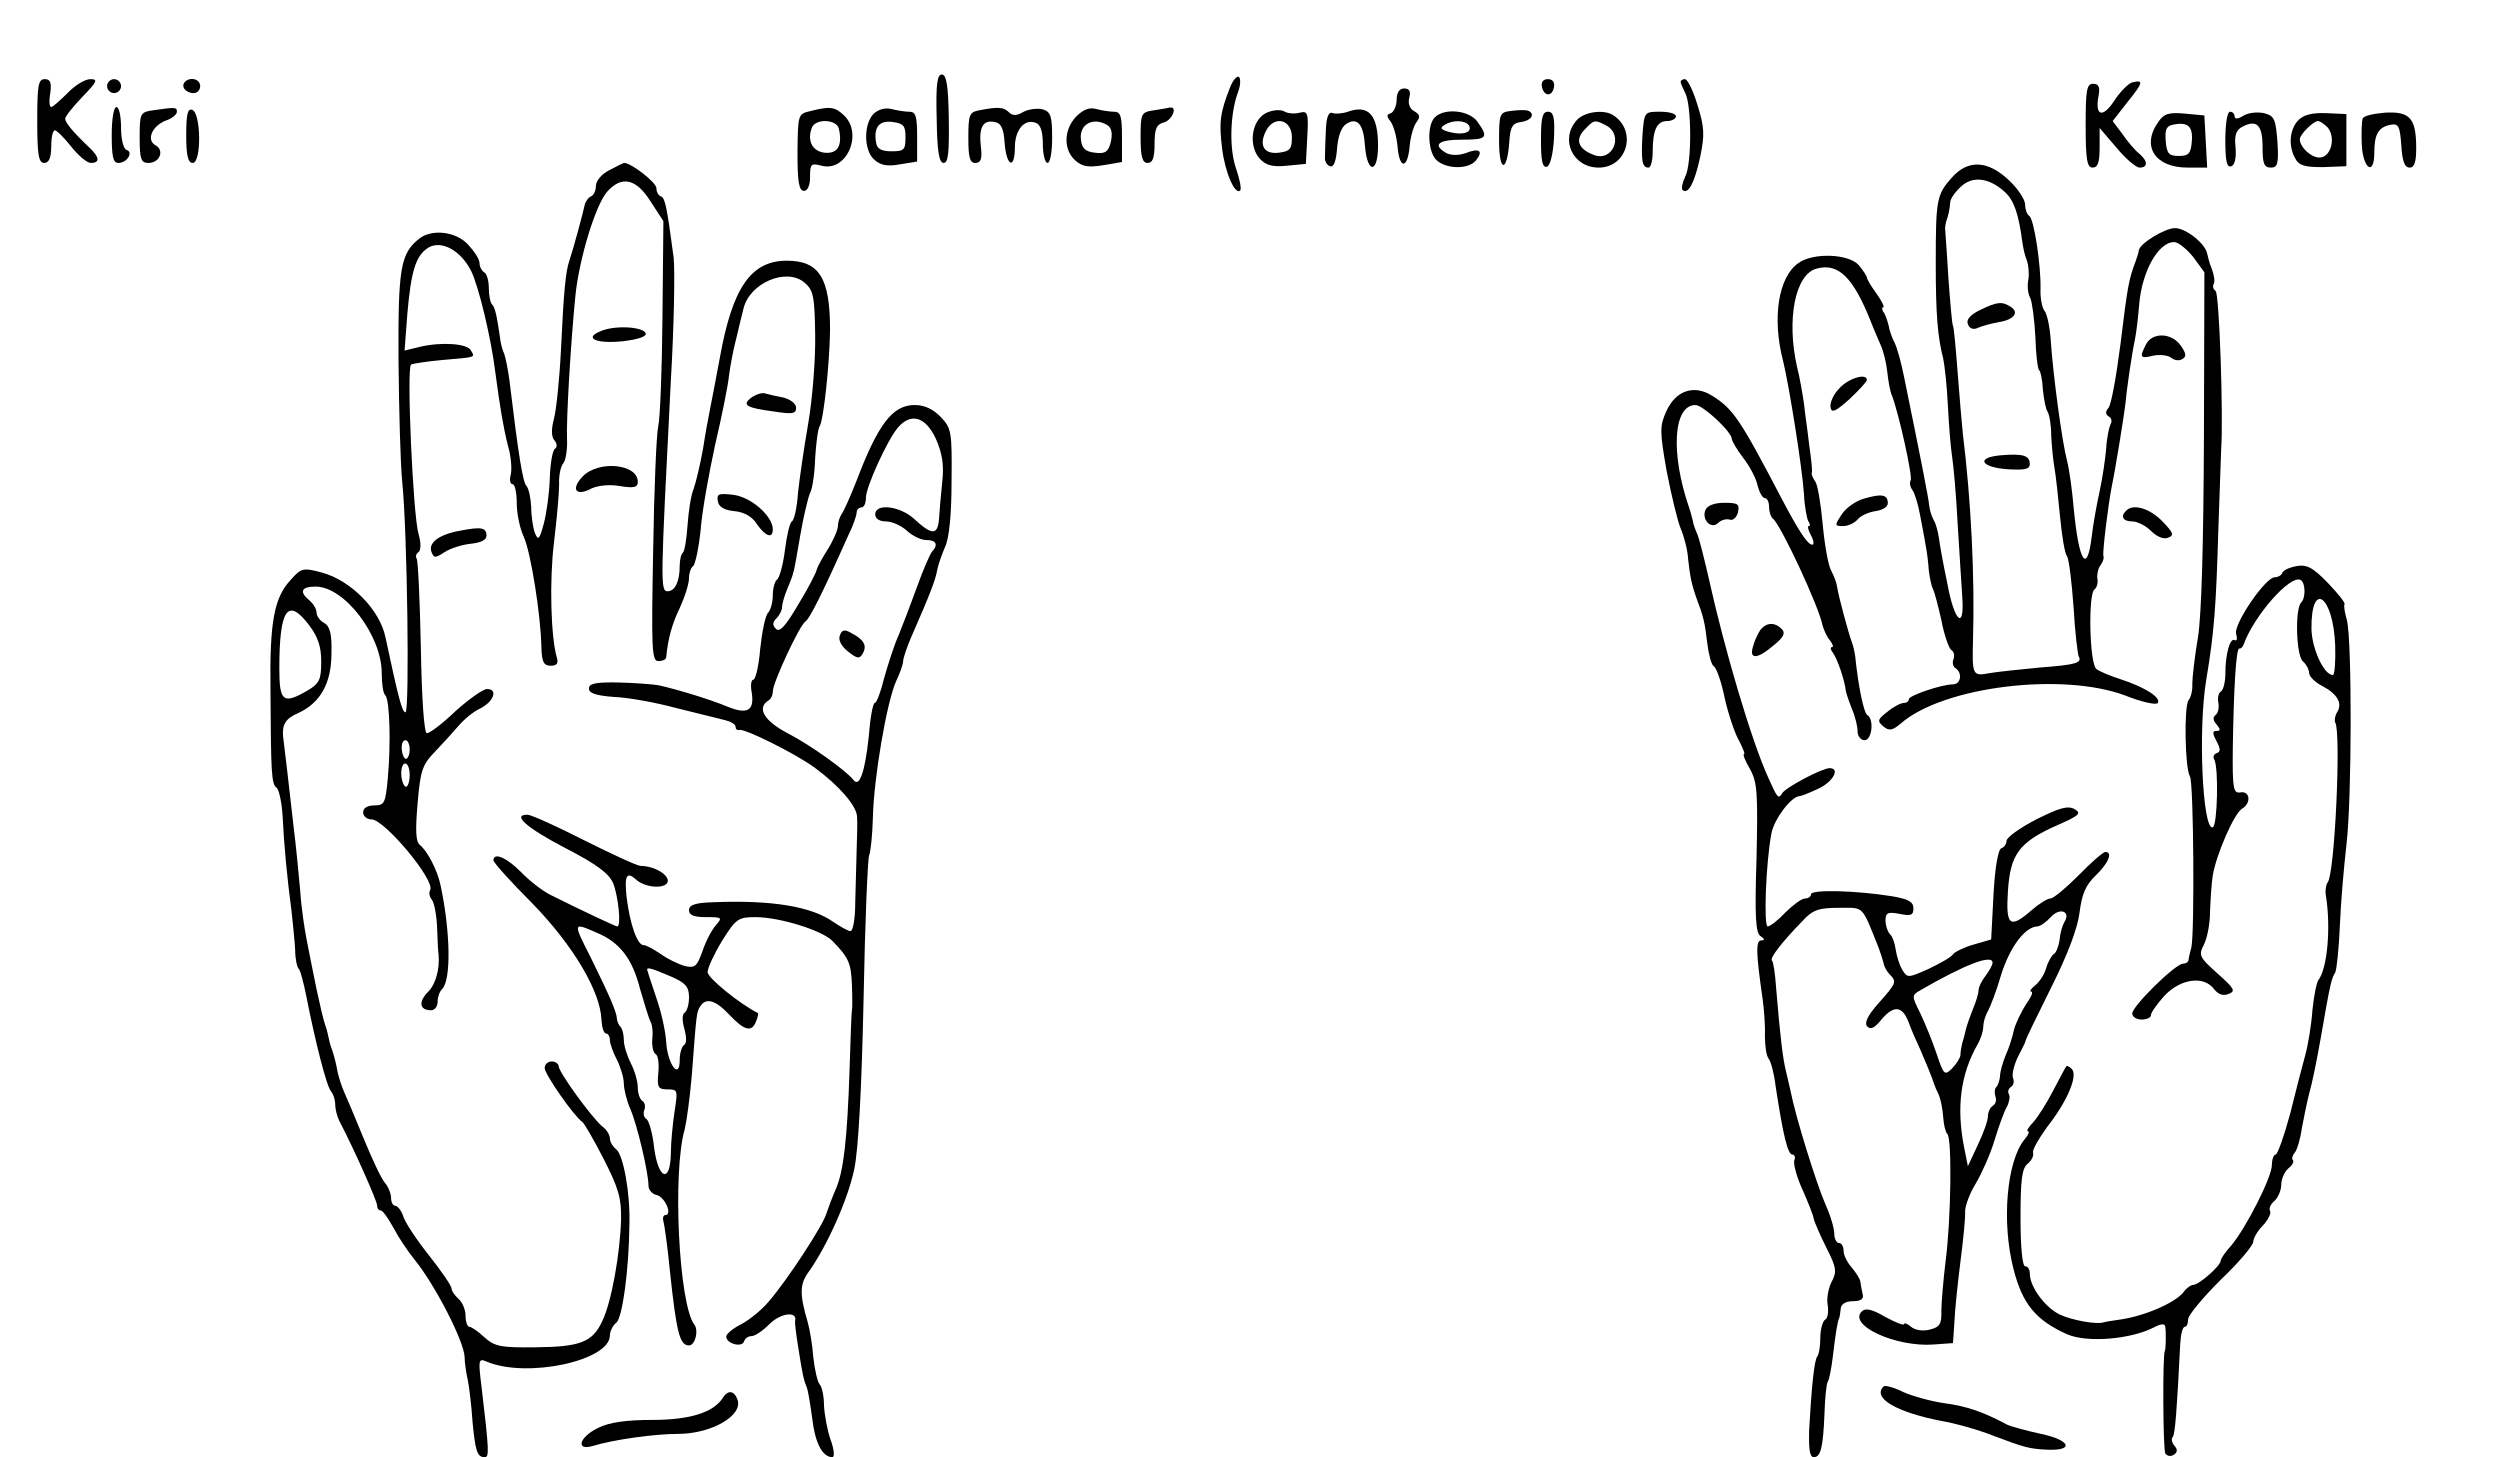 <?xml version="1.0" standalone="no"?>
<!DOCTYPE svg PUBLIC "-//W3C//DTD SVG 20010904//EN"
 "http://www.w3.org/TR/2001/REC-SVG-20010904/DTD/svg10.dtd">
<svg version="1.0" xmlns="http://www.w3.org/2000/svg"
 width="537pt" height="313pt" viewBox="0 0 537 313"
 preserveAspectRatio="xMidYMid meet">

<g transform="translate(0,313) scale(0.1,-0.1)"
fill="#000000" stroke="none">
<path d="M2012 2875 c1 -70 5 -95 15 -95 10 0 12 23 11 95 -1 71 -5 95 -15 95
-10 0 -13 -22 -11 -95z"/>
<path d="M2642 2942 c-21 -54 -24 -74 -17 -130 6 -52 28 -102 39 -91 3 3 -1
24 -9 47 -15 43 -13 120 5 166 5 14 5 28 1 31 -5 2 -13 -8 -19 -23z"/>
<path d="M80 2870 c0 -73 3 -90 15 -90 10 0 15 11 15 35 0 19 3 35 8 35 4 0
20 -16 35 -35 15 -19 34 -35 42 -35 20 0 19 12 -2 32 -37 35 -53 55 -53 63 0
5 17 26 37 47 32 33 34 38 17 38 -11 0 -33 -13 -49 -30 -16 -16 -32 -30 -35
-30 -4 0 -5 14 -2 30 3 23 0 30 -12 30 -14 0 -16 -14 -16 -90z"/>
<path d="M230 2945 c0 -8 7 -15 15 -15 8 0 15 7 15 15 0 8 -7 15 -15 15 -8 0
-15 -7 -15 -15z"/>
<path d="M397 2954 c-9 -10 2 -24 19 -24 8 0 14 7 14 15 0 15 -21 21 -33 9z"/>
<path d="M3312 2944 c4 -21 22 -23 26 -1 2 10 -3 17 -13 17 -10 0 -15 -6 -13
-16z"/>
<path d="M3610 2954 c0 -3 5 -14 10 -24 14 -27 14 -153 0 -179 -6 -13 -9 -25
-6 -29 12 -11 26 15 38 71 10 48 9 64 -6 112 -9 30 -21 55 -27 55 -5 0 -9 -3
-9 -6z"/>
<path d="M4580 2953 c-8 -2 -26 -20 -39 -40 -25 -38 -42 -32 -33 13 3 17 0 24
-12 24 -14 0 -16 -14 -16 -90 0 -73 3 -90 15 -90 11 0 15 11 15 43 l0 42 36
-42 c20 -24 42 -43 50 -43 18 0 18 14 -1 30 -9 7 -25 26 -36 42 l-21 28 32 41
c34 42 35 48 10 42z"/>
<path d="M3000 2916 c0 -13 -6 -26 -12 -29 -10 -3 -10 -7 -1 -18 6 -8 13 -32
15 -54 4 -50 22 -48 26 2 2 21 9 44 15 51 8 11 7 16 -5 23 -10 5 -14 17 -11
29 4 14 0 20 -11 20 -10 0 -16 -9 -16 -24z"/>
<path d="M240 2840 c0 -46 3 -60 14 -60 19 0 33 23 18 28 -7 2 -12 23 -12 48
0 24 -4 44 -10 44 -6 0 -10 -27 -10 -60z"/>
<path d="M328 2893 c-27 -4 -28 -7 -28 -59 0 -46 3 -54 19 -54 24 0 35 27 15
38 -20 11 -8 41 22 53 13 4 24 13 24 19 0 10 -3 10 -52 3z"/>
<path d="M400 2840 c0 -45 4 -60 14 -60 19 0 18 107 -1 114 -10 4 -13 -10 -13
-54z"/>
<path d="M1739 2891 c-25 -6 -25 -8 -26 -88 0 -63 3 -83 14 -83 8 0 13 12 13
30 0 28 2 30 25 24 54 -14 90 70 47 109 -19 18 -30 19 -73 8z m63 -38 c8 -36
-3 -54 -31 -51 -26 3 -38 26 -27 54 8 20 54 18 58 -3z"/>
<path d="M1876 2885 c-21 -22 -21 -78 2 -98 13 -12 28 -15 55 -10 l37 6 0 53
c0 45 -3 54 -17 54 -10 0 -27 3 -39 6 -13 3 -28 -1 -38 -11z m69 -50 c0 -27
-3 -30 -30 -30 -21 0 -31 5 -33 18 -6 33 6 49 35 45 24 -3 28 -8 28 -33z"/>
<path d="M2103 2893 c-21 -4 -23 -10 -23 -59 0 -42 3 -54 15 -54 12 0 15 9 12
34 -5 42 4 59 29 54 14 -2 20 -13 22 -46 4 -50 22 -57 22 -8 0 37 21 62 45 52
10 -3 15 -19 15 -46 0 -22 5 -40 10 -40 6 0 10 24 10 54 0 46 -3 56 -20 61
-10 3 -29 1 -41 -5 -15 -9 -24 -9 -32 -1 -11 11 -23 12 -64 4z"/>
<path d="M2311 2879 c-26 -28 -27 -70 -2 -93 15 -14 29 -16 60 -11 l41 7 0 54
c0 45 -3 54 -17 54 -10 0 -28 3 -39 6 -15 4 -28 -2 -43 -17z m68 -18 c9 -6 11
-18 7 -36 -5 -21 -12 -26 -34 -23 -20 2 -28 9 -30 27 -5 34 26 51 57 32z"/>
<path d="M2478 2893 c-27 -4 -28 -7 -28 -59 0 -41 4 -54 15 -54 11 0 15 11 15
41 0 32 4 42 20 46 18 5 30 35 13 32 -5 -1 -20 -4 -35 -6z"/>
<path d="M2719 2887 c-31 -16 -38 -70 -13 -98 13 -14 27 -18 58 -15 l41 4 3
57 c3 53 1 57 -16 53 -11 -3 -26 -2 -34 3 -8 4 -25 3 -39 -4z m56 -52 c0 -25
-4 -30 -28 -33 -32 -4 -44 16 -27 48 18 33 55 23 55 -15z"/>
<path d="M2895 2890 c-11 -4 -26 -5 -32 -3 -9 4 -14 -8 -15 -36 -1 -23 -2 -48
-2 -58 -1 -9 4 -18 11 -20 8 -3 13 11 15 38 2 26 9 46 20 53 24 15 37 -1 40
-48 5 -60 28 -59 28 1 0 66 -20 89 -65 73z"/>
<path d="M3248 2892 c-27 -3 -28 -5 -28 -65 0 -67 17 -69 22 -2 2 33 7 41 26
43 21 3 30 17 15 24 -5 2 -20 2 -35 0z"/>
<path d="M3082 2878 c-18 -18 -15 -79 6 -94 23 -18 67 -17 82 1 17 21 8 28
-22 16 -15 -5 -30 -5 -41 0 -31 18 -18 29 33 29 54 0 58 4 34 38 -17 25 -71
31 -92 10z m73 -17 c9 -15 -12 -22 -40 -15 -20 5 -23 9 -13 15 17 12 45 11 53
0z"/>
<path d="M3310 2829 c0 -44 3 -60 13 -57 7 3 13 27 15 61 2 45 -1 57 -13 57
-12 0 -15 -13 -15 -61z"/>
<path d="M3387 2872 c-37 -41 -9 -102 47 -102 61 0 83 78 32 112 -20 14 -63 8
-79 -10z m64 -12 c37 -21 13 -78 -27 -63 -35 13 -42 34 -18 57 18 19 20 19 45
6z"/>
<path d="M3528 2840 c-3 -55 -1 -70 13 -70 5 0 9 15 9 34 0 47 9 66 31 66 10
0 19 5 19 10 0 6 -15 10 -34 10 -34 0 -34 0 -38 -50z"/>
<path d="M4636 2868 c-37 -52 -7 -98 63 -98 l42 0 -3 56 -3 56 -42 4 c-34 3
-45 0 -57 -18z m72 -42 c-2 -26 -7 -31 -28 -31 -21 0 -26 5 -28 32 -2 24 1 32
15 35 32 7 44 -3 41 -36z"/>
<path d="M4780 2829 c0 -44 3 -60 13 -56 7 2 11 18 9 40 -3 26 1 38 15 45 31
16 43 3 43 -44 0 -35 3 -44 18 -44 14 0 17 8 14 55 -4 49 -6 56 -29 62 -15 3
-34 1 -45 -6 -11 -7 -18 -7 -18 -1 0 5 -4 10 -10 10 -6 0 -10 -27 -10 -61z"/>
<path d="M4936 2871 c-18 -20 -21 -54 -6 -81 8 -16 21 -19 60 -19 l50 2 0 56
0 56 -44 2 c-31 1 -49 -4 -60 -16z m64 -15 c17 -21 8 -60 -14 -64 -18 -4 -46
21 -46 39 0 10 29 39 39 39 5 0 14 -7 21 -14z"/>
<path d="M5075 2875 c-2 -5 -3 -30 -2 -54 2 -53 27 -71 27 -19 0 40 9 55 35
60 17 3 20 -3 23 -44 2 -34 7 -48 18 -48 10 0 14 12 14 41 0 65 -13 80 -67 77
-25 -2 -47 -7 -48 -13z"/>
<path d="M1308 2764 c-16 -8 -28 -23 -28 -33 0 -11 -5 -21 -11 -23 -5 -2 -11
-10 -13 -18 -3 -15 -24 -93 -33 -120 -8 -23 -12 -64 -18 -190 -3 -63 -10 -130
-15 -149 -6 -23 -6 -39 1 -47 6 -7 6 -15 1 -18 -5 -3 -10 -31 -11 -63 -1 -32
-7 -76 -13 -98 -9 -34 -12 -37 -19 -20 -4 11 -8 36 -8 56 -1 19 -5 39 -10 45
-8 8 -17 63 -37 229 -3 22 -8 47 -11 55 -4 8 -8 24 -9 35 -7 49 -11 65 -17 71
-4 4 -7 20 -7 35 0 15 -4 31 -10 34 -5 3 -10 12 -10 20 0 8 -11 25 -24 39 -26
29 -79 35 -106 13 -40 -32 -45 -64 -44 -261 1 -105 4 -222 8 -261 11 -108 16
-495 7 -495 -7 0 -14 25 -43 161 -12 59 -74 122 -136 139 -41 11 -45 10 -67
-15 -36 -38 -46 -90 -44 -237 1 -178 2 -202 13 -210 5 -3 11 -30 13 -60 3 -64
10 -136 19 -203 3 -27 7 -66 8 -85 0 -19 4 -37 7 -40 4 -3 11 -30 17 -60 19
-97 44 -195 53 -204 5 -6 9 -18 9 -28 0 -10 4 -26 9 -36 32 -61 81 -172 81
-181 0 -6 3 -11 8 -11 4 0 16 -17 27 -37 11 -21 31 -51 45 -68 44 -54 107
-176 108 -210 0 -11 3 -33 7 -50 3 -16 8 -56 10 -89 6 -63 10 -76 26 -76 10 0
10 11 -7 154 -7 56 -6 59 12 51 86 -36 263 2 264 56 0 9 6 22 14 28 13 11 27
113 28 211 2 67 -13 148 -28 161 -8 6 -14 17 -14 24 0 7 -7 19 -17 26 -23 20
-93 116 -93 129 0 5 -7 10 -15 10 -8 0 -15 -6 -15 -14 0 -14 64 -105 81 -116
4 -3 25 -39 46 -80 32 -63 38 -84 37 -130 -2 -74 -21 -178 -40 -217 -21 -46
-47 -56 -144 -57 -75 -1 -88 2 -110 22 -13 12 -27 22 -32 22 -4 0 -8 11 -8 24
0 13 -7 29 -15 36 -8 7 -15 17 -15 22 0 6 -22 38 -49 72 -27 34 -52 72 -55 84
-4 12 -12 22 -17 22 -5 0 -9 8 -9 17 0 9 -6 24 -13 32 -8 9 -28 52 -46 96 -18
44 -37 89 -42 100 -5 11 -11 30 -14 43 -2 13 -7 33 -11 45 -5 12 -8 27 -9 32
-1 6 -4 17 -7 25 -3 8 -11 42 -18 75 -7 33 -16 80 -21 105 -5 25 -12 72 -14
105 -3 33 -9 98 -15 145 -8 71 -19 167 -22 189 -2 25 6 38 32 49 48 22 72 64
72 129 1 41 -3 58 -16 65 -9 5 -16 15 -16 22 0 8 -7 19 -15 26 -23 19 -18 30
13 30 62 0 142 -105 142 -186 0 -23 3 -44 8 -48 9 -10 12 -102 5 -178 -5 -53
-7 -58 -29 -58 -15 0 -24 -6 -24 -15 0 -8 8 -15 18 -15 28 0 138 -132 126
-152 -3 -5 -2 -14 4 -21 5 -7 10 -34 11 -61 1 -27 2 -52 3 -55 3 -32 -6 -65
-22 -81 -22 -22 -19 -40 6 -40 8 0 14 8 14 18 0 10 4 22 10 28 19 19 18 122
-4 224 -7 32 -28 72 -44 85 -9 7 -10 31 -5 89 6 71 10 83 37 111 17 18 40 43
51 56 11 13 32 31 48 38 28 15 37 41 13 41 -8 0 -38 -21 -67 -47 -28 -27 -56
-48 -62 -48 -6 0 -11 72 -13 183 -2 101 -6 188 -9 192 -3 5 -1 11 4 14 5 4 6
19 0 39 -12 42 -26 358 -16 364 4 2 35 7 70 10 71 6 68 5 58 21 -8 14 -63 18
-109 7 l-33 -8 6 79 c8 92 18 125 45 142 28 17 70 -6 92 -50 16 -32 43 -144
52 -218 10 -75 17 -117 27 -157 7 -23 9 -52 6 -63 -3 -11 -1 -20 4 -20 5 0 9
-18 9 -41 0 -23 7 -55 15 -72 15 -32 37 -170 38 -239 1 -30 5 -38 20 -38 13 0
17 5 13 18 -13 45 -16 166 -6 247 6 50 11 105 11 124 -1 18 3 39 9 46 5 6 9
29 8 51 -2 41 8 209 18 309 8 79 43 194 68 223 31 35 62 29 93 -20 l28 -43 -2
-205 c-1 -113 -5 -218 -9 -235 -4 -16 -9 -137 -11 -267 -4 -212 -3 -238 11
-238 9 0 16 3 17 8 4 42 13 73 30 108 10 22 19 50 19 62 0 11 4 23 9 26 4 3
12 38 16 78 3 40 18 122 31 182 14 60 28 128 30 150 3 23 10 59 16 81 5 22 12
50 15 62 13 55 92 89 131 56 19 -16 22 -29 23 -113 1 -52 -6 -138 -15 -190 -9
-52 -19 -120 -22 -150 -2 -30 -8 -57 -13 -60 -5 -3 -11 -31 -15 -62 -4 -32
-12 -60 -17 -63 -5 -4 -9 -19 -9 -34 0 -15 -5 -32 -10 -37 -6 -6 -13 -40 -17
-77 -3 -37 -10 -67 -15 -67 -4 0 -6 -11 -4 -23 8 -43 -7 -53 -51 -35 -36 15
-104 36 -148 46 -11 2 -49 5 -85 6 -50 1 -65 -2 -65 -13 0 -10 15 -15 53 -18
30 -1 91 -12 135 -24 45 -11 92 -23 105 -26 12 -3 22 -9 22 -14 0 -5 3 -8 8
-7 11 4 123 -52 162 -81 52 -38 90 -82 91 -105 1 -12 0 -46 -1 -76 -1 -30 -2
-81 -3 -112 0 -32 -5 -58 -10 -58 -5 0 -21 9 -36 19 -47 34 -133 48 -258 43
-40 -1 -53 -6 -53 -17 0 -11 11 -15 37 -15 34 0 35 -1 21 -17 -9 -10 -22 -35
-29 -56 -12 -33 -16 -37 -38 -32 -14 4 -37 15 -52 26 -15 10 -31 19 -37 19
-13 0 -29 45 -36 103 -5 46 0 56 20 38 19 -18 62 -21 68 -6 5 15 -28 35 -58
35 -7 0 -61 25 -121 55 -59 30 -114 55 -122 55 -34 0 -2 -28 82 -72 66 -34 93
-54 102 -75 11 -27 18 -93 9 -93 -4 0 -82 37 -144 68 -18 9 -47 32 -64 50 -30
30 -58 42 -58 24 0 -5 38 -47 85 -94 87 -90 145 -188 147 -249 1 -16 5 -29 10
-29 4 0 8 -6 8 -14 0 -7 7 -27 15 -42 8 -16 15 -39 15 -51 0 -12 6 -37 14 -55
15 -35 39 -137 39 -165 0 -9 8 -18 18 -20 18 -5 34 -43 18 -43 -4 0 -6 -6 -4
-13 2 -6 9 -55 14 -107 14 -132 21 -160 41 -160 13 0 21 31 12 44 -34 42 -48
330 -21 421 4 17 11 68 15 115 10 132 10 136 18 148 12 20 33 14 63 -18 32
-34 48 -38 57 -14 4 9 5 17 4 18 -38 19 -108 75 -108 88 0 9 14 39 31 67 30
48 35 51 72 51 51 0 142 -28 165 -51 36 -37 40 -48 42 -95 1 -27 1 -51 0 -54
-1 -3 -3 -59 -5 -125 -5 -153 -13 -222 -30 -260 -7 -16 -16 -40 -20 -52 -7
-25 -84 -143 -124 -189 -14 -17 -41 -39 -58 -48 -18 -9 -33 -21 -33 -27 0 -15
33 -24 38 -11 2 7 9 12 16 12 8 0 25 12 39 26 24 24 60 28 55 7 -1 -4 2 -28 6
-53 10 -64 12 -73 19 -90 3 -8 8 -39 12 -69 6 -51 22 -81 43 -81 5 0 4 16 -4
38 -7 20 -13 53 -14 73 0 19 -4 39 -9 45 -5 5 -11 32 -14 59 -2 28 -8 61 -12
75 -18 61 -17 82 2 108 40 56 85 157 98 221 9 41 16 177 20 365 3 165 9 304
12 309 3 6 7 42 8 81 2 86 30 249 50 293 8 17 15 36 15 43 0 6 8 30 18 53 40
91 52 123 55 142 2 11 10 34 17 50 9 19 14 71 14 142 1 105 0 113 -23 137 -16
17 -35 26 -56 26 -48 0 -79 -41 -126 -165 -13 -33 -27 -64 -31 -69 -4 -6 -8
-17 -8 -25 0 -9 -10 -32 -22 -51 -12 -19 -23 -39 -24 -45 -1 -5 -18 -39 -39
-73 -27 -46 -40 -61 -48 -53 -8 8 -8 14 1 23 7 7 12 18 12 24 0 7 5 25 12 41
14 35 12 26 27 113 7 41 17 82 21 91 5 8 10 42 11 75 2 32 6 64 10 69 8 13 21
133 22 206 0 112 -23 149 -93 149 -77 0 -117 -58 -144 -210 -9 -47 -18 -96
-21 -110 -3 -14 -10 -52 -15 -85 -6 -33 -15 -71 -20 -85 -6 -14 -11 -49 -13
-77 -2 -29 -6 -56 -10 -60 -4 -3 -7 -16 -7 -29 0 -33 -10 -54 -26 -54 -16 0
-15 19 7 452 7 119 9 238 6 265 -14 105 -18 128 -27 131 -6 2 -10 10 -10 18 0
12 -55 55 -70 54 -3 -1 -17 -8 -32 -16z m702 -576 c14 -32 18 -56 14 -93 -3
-27 -6 -63 -7 -80 -3 -35 -15 -35 -53 0 -30 28 -84 35 -84 10 0 -9 9 -15 23
-15 13 0 33 -9 45 -20 12 -11 30 -20 42 -20 21 0 26 -10 12 -25 -5 -6 -19 -39
-32 -75 -13 -36 -31 -83 -40 -105 -10 -22 -23 -64 -31 -92 -7 -29 -16 -53 -20
-53 -4 0 -10 -33 -13 -73 -8 -75 -20 -110 -33 -92 -16 20 -91 74 -141 100 -50
26 -67 54 -42 70 6 3 10 12 10 20 0 19 58 143 70 150 9 6 35 57 93 187 10 20
17 41 17 47 0 6 5 11 10 11 6 0 10 9 10 21 0 23 46 124 69 151 28 32 59 23 81
-24z m-1346 -401 c19 -25 26 -46 26 -78 0 -39 -4 -47 -29 -62 -53 -31 -61 -24
-61 47 0 128 18 154 64 93z m216 -267 c0 -11 -4 -20 -8 -20 -4 0 -8 9 -9 20
-1 11 2 20 8 20 5 0 9 -9 9 -20z m0 -55 c0 -14 -4 -25 -8 -25 -4 0 -9 11 -10
25 -1 14 3 25 8 25 6 0 10 -11 10 -25z m403 -339 c48 -20 76 -56 92 -121 9
-31 19 -63 22 -69 4 -6 6 -23 4 -38 -1 -14 2 -29 7 -32 6 -3 8 -22 6 -41 -3
-31 0 -35 20 -35 22 0 22 -2 15 -47 -4 -27 -8 -67 -8 -90 -1 -66 -27 -57 -36
12 -3 30 -11 57 -16 61 -6 3 -8 12 -5 20 3 7 1 16 -4 19 -6 4 -10 17 -10 29 0
13 -7 37 -15 52 -8 16 -15 38 -15 50 0 11 -3 24 -7 28 -4 4 -8 13 -8 19 -1 14
-16 49 -56 130 -39 77 -39 76 14 53z m157 -93 c33 -14 40 -23 40 -45 0 -15 -4
-29 -9 -33 -6 -3 -6 -17 -1 -35 5 -18 5 -32 -1 -35 -5 -4 -9 -18 -9 -32 0 -44
-26 -9 -29 38 -1 23 -11 67 -22 98 -10 30 -19 57 -19 58 0 6 10 3 50 -14z"/>
<path d="M1804 1765 c-4 -9 3 -23 17 -34 20 -16 25 -17 32 -5 10 17 3 30 -24
44 -15 9 -21 7 -25 -5z"/>
<path d="M4192 2748 c-32 -36 -34 -47 -34 -183 0 -111 4 -159 16 -205 3 -14 8
-59 10 -100 2 -41 6 -91 9 -110 3 -19 9 -84 12 -145 4 -60 8 -132 10 -158 5
-72 -17 -53 -32 29 -8 38 -16 81 -18 97 -2 15 -7 33 -11 39 -4 7 -9 21 -10 32
-2 19 -19 105 -54 276 -6 30 -15 64 -21 75 -6 12 -11 27 -12 35 -2 8 -6 21
-10 28 -5 6 -5 12 -2 12 4 0 -3 13 -14 29 -12 16 -21 32 -21 35 0 3 -8 15 -17
26 -21 25 -98 28 -130 5 -43 -30 -57 -118 -33 -210 13 -53 41 -228 45 -287 1
-25 6 -51 9 -57 4 -6 5 -11 1 -11 -3 0 -1 -9 5 -20 6 -11 7 -20 3 -20 -10 0
-28 27 -65 97 -91 174 -105 195 -152 224 -38 23 -77 10 -97 -35 -14 -31 -14
-43 1 -128 10 -51 23 -106 30 -123 7 -16 15 -46 16 -65 4 -38 8 -56 17 -82 16
-42 19 -55 24 -98 3 -25 9 -48 14 -51 6 -3 17 -35 24 -70 8 -35 22 -76 31 -91
8 -16 13 -28 10 -28 -3 0 3 -15 13 -32 16 -29 17 -52 14 -192 -4 -125 -2 -161
9 -167 9 -6 9 -9 1 -9 -12 0 -11 -28 3 -125 3 -22 6 -58 5 -79 0 -22 3 -44 8
-50 5 -6 12 -33 15 -59 16 -105 26 -147 36 -147 5 0 7 -6 4 -13 -2 -7 5 -35
18 -63 12 -27 23 -55 24 -62 1 -6 13 -34 27 -62 22 -43 23 -52 11 -74 -7 -14
-11 -37 -8 -50 2 -14 0 -28 -6 -31 -5 -3 -10 -21 -10 -39 0 -18 -3 -35 -6 -39
-7 -6 -13 -69 -18 -159 -1 -40 1 -58 10 -58 15 0 20 21 23 94 1 33 4 63 7 68
3 4 8 29 11 55 6 51 10 75 14 83 1 3 2 12 3 20 1 9 11 15 26 15 17 0 24 5 21
15 -2 8 -4 20 -5 27 -1 7 -10 20 -19 31 -9 10 -17 26 -17 35 0 9 -4 17 -10 17
-5 0 -10 9 -10 20 0 11 -8 39 -19 63 -20 46 -65 191 -75 244 -2 10 -7 29 -10
43 -6 24 -12 69 -21 179 -2 30 -6 56 -9 58 -5 5 22 40 66 85 22 24 35 28 78
28 55 0 48 7 85 -85 4 -11 9 -26 11 -34 1 -7 7 -18 13 -24 16 -16 14 -19 -24
-62 -24 -27 -31 -43 -24 -50 7 -7 15 -3 27 11 28 35 47 35 61 0 6 -17 18 -44
26 -61 11 -26 24 -56 30 -75 1 -3 5 -13 10 -23 4 -10 8 -31 9 -47 1 -16 5 -32
9 -36 10 -10 8 -183 -4 -274 -5 -41 -9 -90 -9 -107 1 -27 -4 -34 -25 -39 -15
-4 -32 -1 -40 6 -8 7 -15 9 -15 6 0 -4 -18 3 -40 15 -29 17 -43 20 -51 12 -30
-30 74 -77 154 -71 l42 3 3 45 c1 25 7 83 13 130 6 47 11 95 10 108 0 12 10
39 23 60 12 20 31 62 40 92 9 30 21 63 27 73 5 10 7 22 4 27 -3 5 -1 11 4 15
6 3 8 12 5 19 -3 8 2 28 10 45 9 17 17 33 17 36 0 2 25 54 55 114 36 72 57
128 61 162 5 39 13 58 35 79 27 26 37 50 20 50 -4 0 -30 -22 -57 -50 -27 -27
-54 -50 -61 -50 -6 0 -24 -11 -40 -25 -47 -41 -56 -34 -51 41 5 79 24 105 105
141 48 21 54 26 38 35 -14 8 -32 3 -82 -22 -35 -18 -64 -39 -64 -46 0 -7 -5
-14 -11 -16 -7 -2 -14 -42 -17 -100 l-5 -96 -38 -11 c-21 -6 -41 -16 -44 -21
-4 -6 -27 -19 -52 -31 -45 -20 -46 -20 -57 -2 -6 10 -12 29 -14 43 -2 14 -7
29 -13 34 -5 6 -9 19 -9 29 0 16 5 19 30 14 25 -5 30 -3 30 12 0 14 -11 20
-47 26 -75 12 -173 15 -173 4 0 -5 -6 -9 -13 -9 -7 0 -26 -14 -42 -30 -16 -17
-33 -30 -38 -30 -9 0 -4 137 8 200 6 31 43 80 61 80 3 0 21 7 40 16 32 15 47
44 24 44 -16 0 -94 -41 -102 -54 -8 -13 -10 -11 -30 34 -36 79 -94 276 -127
425 -10 44 -21 88 -25 97 -4 9 -9 22 -10 30 -2 7 -5 20 -8 28 -40 117 -34 220
14 220 16 0 78 -58 78 -73 0 -4 11 -23 24 -40 14 -18 28 -44 31 -59 4 -16 11
-28 16 -28 5 0 9 -9 9 -19 0 -11 4 -22 8 -25 15 -9 99 -188 107 -230 3 -10 9
-24 16 -32 6 -8 8 -14 4 -14 -4 0 -3 -6 2 -12 9 -12 25 -57 28 -83 1 -5 7 -23
13 -38 7 -16 12 -37 12 -48 0 -10 7 -19 15 -19 16 0 21 45 6 54 -8 5 -20 66
-26 126 -1 8 -4 22 -7 30 -7 18 -29 99 -32 120 -1 8 -7 24 -13 35 -6 11 -14
56 -18 100 -4 44 -11 85 -16 91 -5 7 -9 16 -7 20 1 5 -2 32 -6 59 -3 28 -9 67
-11 87 -3 21 -9 57 -15 80 -23 102 -4 199 42 211 47 13 79 -19 117 -115 6 -16
16 -38 21 -50 6 -13 12 -39 14 -58 2 -19 6 -42 10 -50 14 -36 45 -174 40 -182
-3 -5 -1 -14 4 -21 5 -7 12 -30 16 -52 4 -22 10 -51 12 -65 3 -14 6 -39 7 -55
2 -17 6 -35 9 -40 3 -6 11 -36 18 -67 6 -32 16 -60 21 -64 6 -3 8 -12 5 -20
-3 -7 -1 -16 4 -19 16 -10 12 -35 -5 -35 -24 0 -95 -24 -95 -32 0 -5 -5 -8
-11 -8 -6 0 -22 -8 -35 -19 -21 -16 -22 -20 -9 -31 13 -11 20 -9 38 6 90 79
346 111 482 60 35 -14 67 -21 70 -16 7 12 -28 34 -80 51 -22 7 -46 17 -52 22
-15 11 -18 163 -4 171 5 4 8 14 6 24 -1 9 2 22 7 28 5 7 8 16 6 20 -2 9 10
108 18 149 9 43 26 151 29 175 3 34 14 109 21 142 3 15 7 49 9 75 6 70 41 133
75 133 9 0 27 -15 41 -32 l24 -33 -1 -355 c-1 -227 -5 -382 -13 -430 -7 -41
-12 -86 -12 -99 1 -13 -3 -29 -8 -35 -10 -13 -8 -146 3 -164 8 -13 10 -336 3
-367 -3 -11 -6 -23 -6 -27 -1 -5 -6 -8 -12 -8 -16 0 -109 -91 -109 -107 0 -7
9 -13 20 -13 11 0 20 4 20 9 0 6 13 24 29 42 35 37 85 44 107 14 9 -11 19 -15
31 -10 16 6 12 12 -24 44 -39 35 -41 39 -29 62 7 14 13 45 13 69 1 25 3 61 6
80 8 46 46 133 63 143 20 12 17 38 -3 35 -16 -3 -18 7 -17 97 2 125 7 214 14
212 3 -1 7 3 9 8 22 62 101 152 123 139 10 -6 11 -38 1 -48 -14 -14 -11 -116
4 -127 7 -6 13 -18 13 -25 0 -7 13 -20 29 -28 32 -17 43 -37 31 -56 -5 -8 -6
-18 -4 -22 13 -21 -1 -324 -16 -343 -4 -5 -6 -19 -4 -29 11 -69 3 -156 -16
-181 -4 -5 -10 -35 -13 -65 -2 -30 -9 -73 -15 -95 -6 -22 -21 -79 -33 -128
-13 -48 -27 -87 -31 -87 -4 0 -8 -10 -8 -22 0 -27 -56 -136 -87 -173 -13 -14
-23 -29 -23 -33 0 -11 -47 -52 -59 -52 -5 0 -15 -7 -22 -17 -20 -23 -85 -51
-139 -58 -14 -2 -27 -4 -30 -5 -15 -6 -69 4 -95 16 -32 15 -65 60 -65 88 0 9
-4 16 -10 16 -6 0 -10 41 -10 104 0 81 3 106 15 116 9 7 14 18 12 24 -2 6 12
30 30 55 44 56 67 111 53 125 -5 5 -11 8 -12 5 -2 -2 -14 -26 -28 -52 -14 -27
-33 -57 -43 -68 -10 -10 -15 -19 -11 -19 4 0 1 -8 -7 -17 -39 -47 -50 -179
-24 -279 19 -75 48 -110 115 -140 43 -19 139 -11 189 16 14 7 21 7 22 0 2 -17
1 -50 -1 -52 -5 -7 -4 -211 1 -220 4 -6 12 -7 18 -3 8 5 9 11 2 19 -6 7 -8 16
-4 19 5 6 9 58 16 199 1 21 5 38 10 38 4 0 7 7 7 16 0 9 32 47 70 85 39 37 70
74 70 82 0 7 9 23 21 35 11 12 18 26 15 31 -3 5 1 14 9 21 8 7 15 23 15 35 0
12 7 28 15 35 9 7 13 15 10 18 -3 3 -1 10 4 16 5 6 12 29 15 51 4 22 11 56 16
76 6 20 17 74 25 120 20 116 23 128 31 140 3 6 8 52 10 102 2 51 9 128 14 172
12 100 12 442 1 483 -5 17 -7 32 -5 34 2 3 -14 23 -36 46 -32 33 -45 40 -67
36 -16 -3 -29 -9 -31 -15 -2 -5 -9 -9 -16 -9 -20 0 -88 -100 -83 -121 3 -10 2
-17 -3 -14 -10 6 -20 -30 -20 -72 0 -17 -4 -34 -9 -38 -6 -3 -8 -14 -6 -25 2
-11 -1 -22 -6 -26 -6 -4 -6 -11 2 -20 9 -11 9 -14 0 -14 -9 0 -9 -5 0 -22 9
-17 9 -23 0 -26 -6 -2 -8 -8 -5 -13 10 -17 7 -143 -3 -146 -22 -8 -32 211 -14
317 17 102 21 154 26 325 3 88 6 165 6 170 5 69 -4 336 -12 340 -5 4 -7 10 -4
15 3 5 1 19 -4 32 -5 12 -9 28 -10 33 -4 22 -46 55 -69 55 -22 0 -76 -33 -78
-48 0 -4 -4 -15 -7 -24 -14 -37 -17 -51 -32 -175 -9 -70 -20 -132 -26 -139 -7
-8 -7 -14 1 -19 6 -3 7 -11 3 -17 -3 -7 -8 -30 -9 -52 -2 -23 -8 -63 -14 -91
-6 -27 -14 -71 -17 -97 -10 -84 -28 -55 -39 63 -3 35 -9 80 -14 99 -11 42 -30
184 -35 258 -2 30 -8 59 -14 65 -5 7 -9 28 -8 47 1 51 -14 149 -24 156 -5 3
-9 14 -9 24 0 11 -15 34 -34 52 -46 44 -89 46 -124 6z m114 -30 c20 -18 30
-47 38 -108 2 -14 6 -32 10 -40 3 -9 5 -27 3 -40 -3 -14 -1 -32 4 -40 4 -9 9
-46 11 -84 1 -37 5 -69 8 -71 3 -2 7 -20 8 -41 2 -20 6 -42 10 -48 4 -6 8 -29
8 -51 1 -22 4 -53 7 -70 3 -16 8 -64 12 -105 4 -41 10 -79 15 -85 4 -5 10 -54
14 -109 3 -54 9 -102 11 -106 8 -14 -6 -18 -85 -24 -41 -4 -90 -9 -107 -12
-36 -7 -37 -4 -35 71 4 136 -4 299 -22 445 -2 19 -7 78 -11 130 -4 52 -8 97
-10 100 -2 3 -6 50 -10 105 -3 54 -7 102 -7 105 0 3 1 8 2 13 5 14 8 27 9 42
0 8 11 23 23 34 25 24 61 19 94 -11z m710 -975 c1 -34 -1 -63 -5 -63 -19 0
-45 56 -46 99 -1 106 47 72 51 -36z m-582 -594 c-4 -7 -9 -24 -10 -38 -2 -13
-7 -27 -12 -30 -5 -3 -13 -17 -17 -31 -4 -14 -15 -30 -24 -37 -9 -7 -12 -13
-8 -13 5 0 0 -12 -11 -27 -10 -16 -22 -40 -26 -55 -3 -15 -11 -40 -18 -55 -6
-15 -12 -35 -12 -45 -1 -9 -4 -19 -8 -23 -4 -4 -4 -13 -2 -20 3 -7 1 -16 -5
-20 -6 -3 -11 -14 -11 -23 0 -9 -10 -37 -22 -62 l-21 -45 -8 40 c-17 86 -8
157 29 222 7 12 12 29 12 37 0 9 4 24 10 34 5 9 19 45 29 80 19 59 51 101 77
102 6 0 19 9 29 20 20 22 44 12 29 -11z m-154 -87 c0 -5 -7 -17 -15 -28 -8
-10 -15 -24 -15 -31 0 -6 -5 -24 -12 -40 -6 -15 -13 -35 -15 -43 -2 -8 -5 -22
-8 -30 -2 -8 -4 -20 -4 -27 -1 -6 -9 -19 -18 -28 -16 -16 -18 -14 -33 31 -9
27 -25 66 -35 87 -19 38 -19 39 0 50 97 56 155 78 155 59z"/>
<path d="M4253 2464 c-21 -10 -30 -21 -26 -30 3 -10 12 -13 22 -8 9 4 28 9 44
12 33 5 45 21 26 33 -19 12 -29 11 -66 -7z"/>
<path d="M4297 2152 c-54 -5 -42 -26 16 -30 36 -2 47 0 47 11 0 19 -15 23 -63
19z"/>
<path d="M1291 2419 c-38 -15 -12 -28 47 -22 33 4 51 10 49 17 -5 14 -65 18
-96 5z"/>
<path d="M4610 2391 c-15 -29 -13 -32 15 -25 14 3 31 1 38 -4 7 -6 18 -8 25
-3 9 5 8 12 -4 29 -19 27 -60 29 -74 3z"/>
<path d="M3951 2296 c-13 -13 -21 -32 -19 -41 2 -13 11 -9 41 18 20 19 37 37
37 41 0 15 -39 4 -59 -18z"/>
<path d="M1614 2276 c-21 -16 -12 -22 49 -30 39 -6 47 -5 47 8 0 9 -12 18 -27
22 -16 3 -33 7 -40 9 -6 2 -19 -2 -29 -9z"/>
<path d="M1251 2106 c-26 -28 -13 -43 20 -25 13 6 38 9 60 5 31 -5 39 -3 39 9
0 39 -85 47 -119 11z"/>
<path d="M1542 2053 c2 -12 14 -19 36 -21 21 -2 38 -12 48 -28 18 -26 34 -32
34 -11 0 28 -46 69 -84 74 -33 4 -37 2 -34 -14z"/>
<path d="M4004 2059 c-18 -5 -39 -20 -48 -34 -16 -24 -15 -25 3 -25 10 0 24 6
31 14 6 8 24 16 38 18 15 2 27 9 27 17 0 19 -13 21 -51 10z"/>
<path d="M3663 2034 c-8 -21 13 -42 28 -27 6 6 17 9 24 7 7 -3 15 4 18 15 4
18 1 21 -29 21 -22 0 -37 -6 -41 -16z"/>
<path d="M4567 2033 c-13 -12 -7 -23 13 -23 11 0 29 -9 41 -21 12 -12 27 -18
36 -14 14 5 11 11 -12 35 -27 28 -63 39 -78 23z"/>
<path d="M988 1990 c-45 -8 -69 -26 -61 -46 5 -13 8 -13 28 0 12 8 37 16 56
18 21 2 34 8 34 17 0 18 -11 20 -57 11z"/>
<path d="M3782 1778 c-5 -7 -13 -23 -16 -35 -10 -30 8 -30 44 1 21 17 26 26
17 35 -15 15 -32 14 -45 -1z"/>
<path d="M4046 152 c-25 -25 27 -55 123 -74 30 -5 80 -19 110 -31 72 -27 79
-29 120 -31 58 -2 47 21 -15 34 -32 7 -65 16 -73 20 -52 28 -89 40 -135 46
-28 4 -68 15 -88 24 -20 10 -39 15 -42 12z"/>
<path d="M1553 128 c-20 -32 -71 -48 -152 -48 -55 0 -92 -5 -116 -17 -40 -19
-50 -50 -12 -39 46 14 134 26 183 26 73 0 141 40 128 74 -7 19 -20 21 -31 4z"/>
</g>
</svg>
